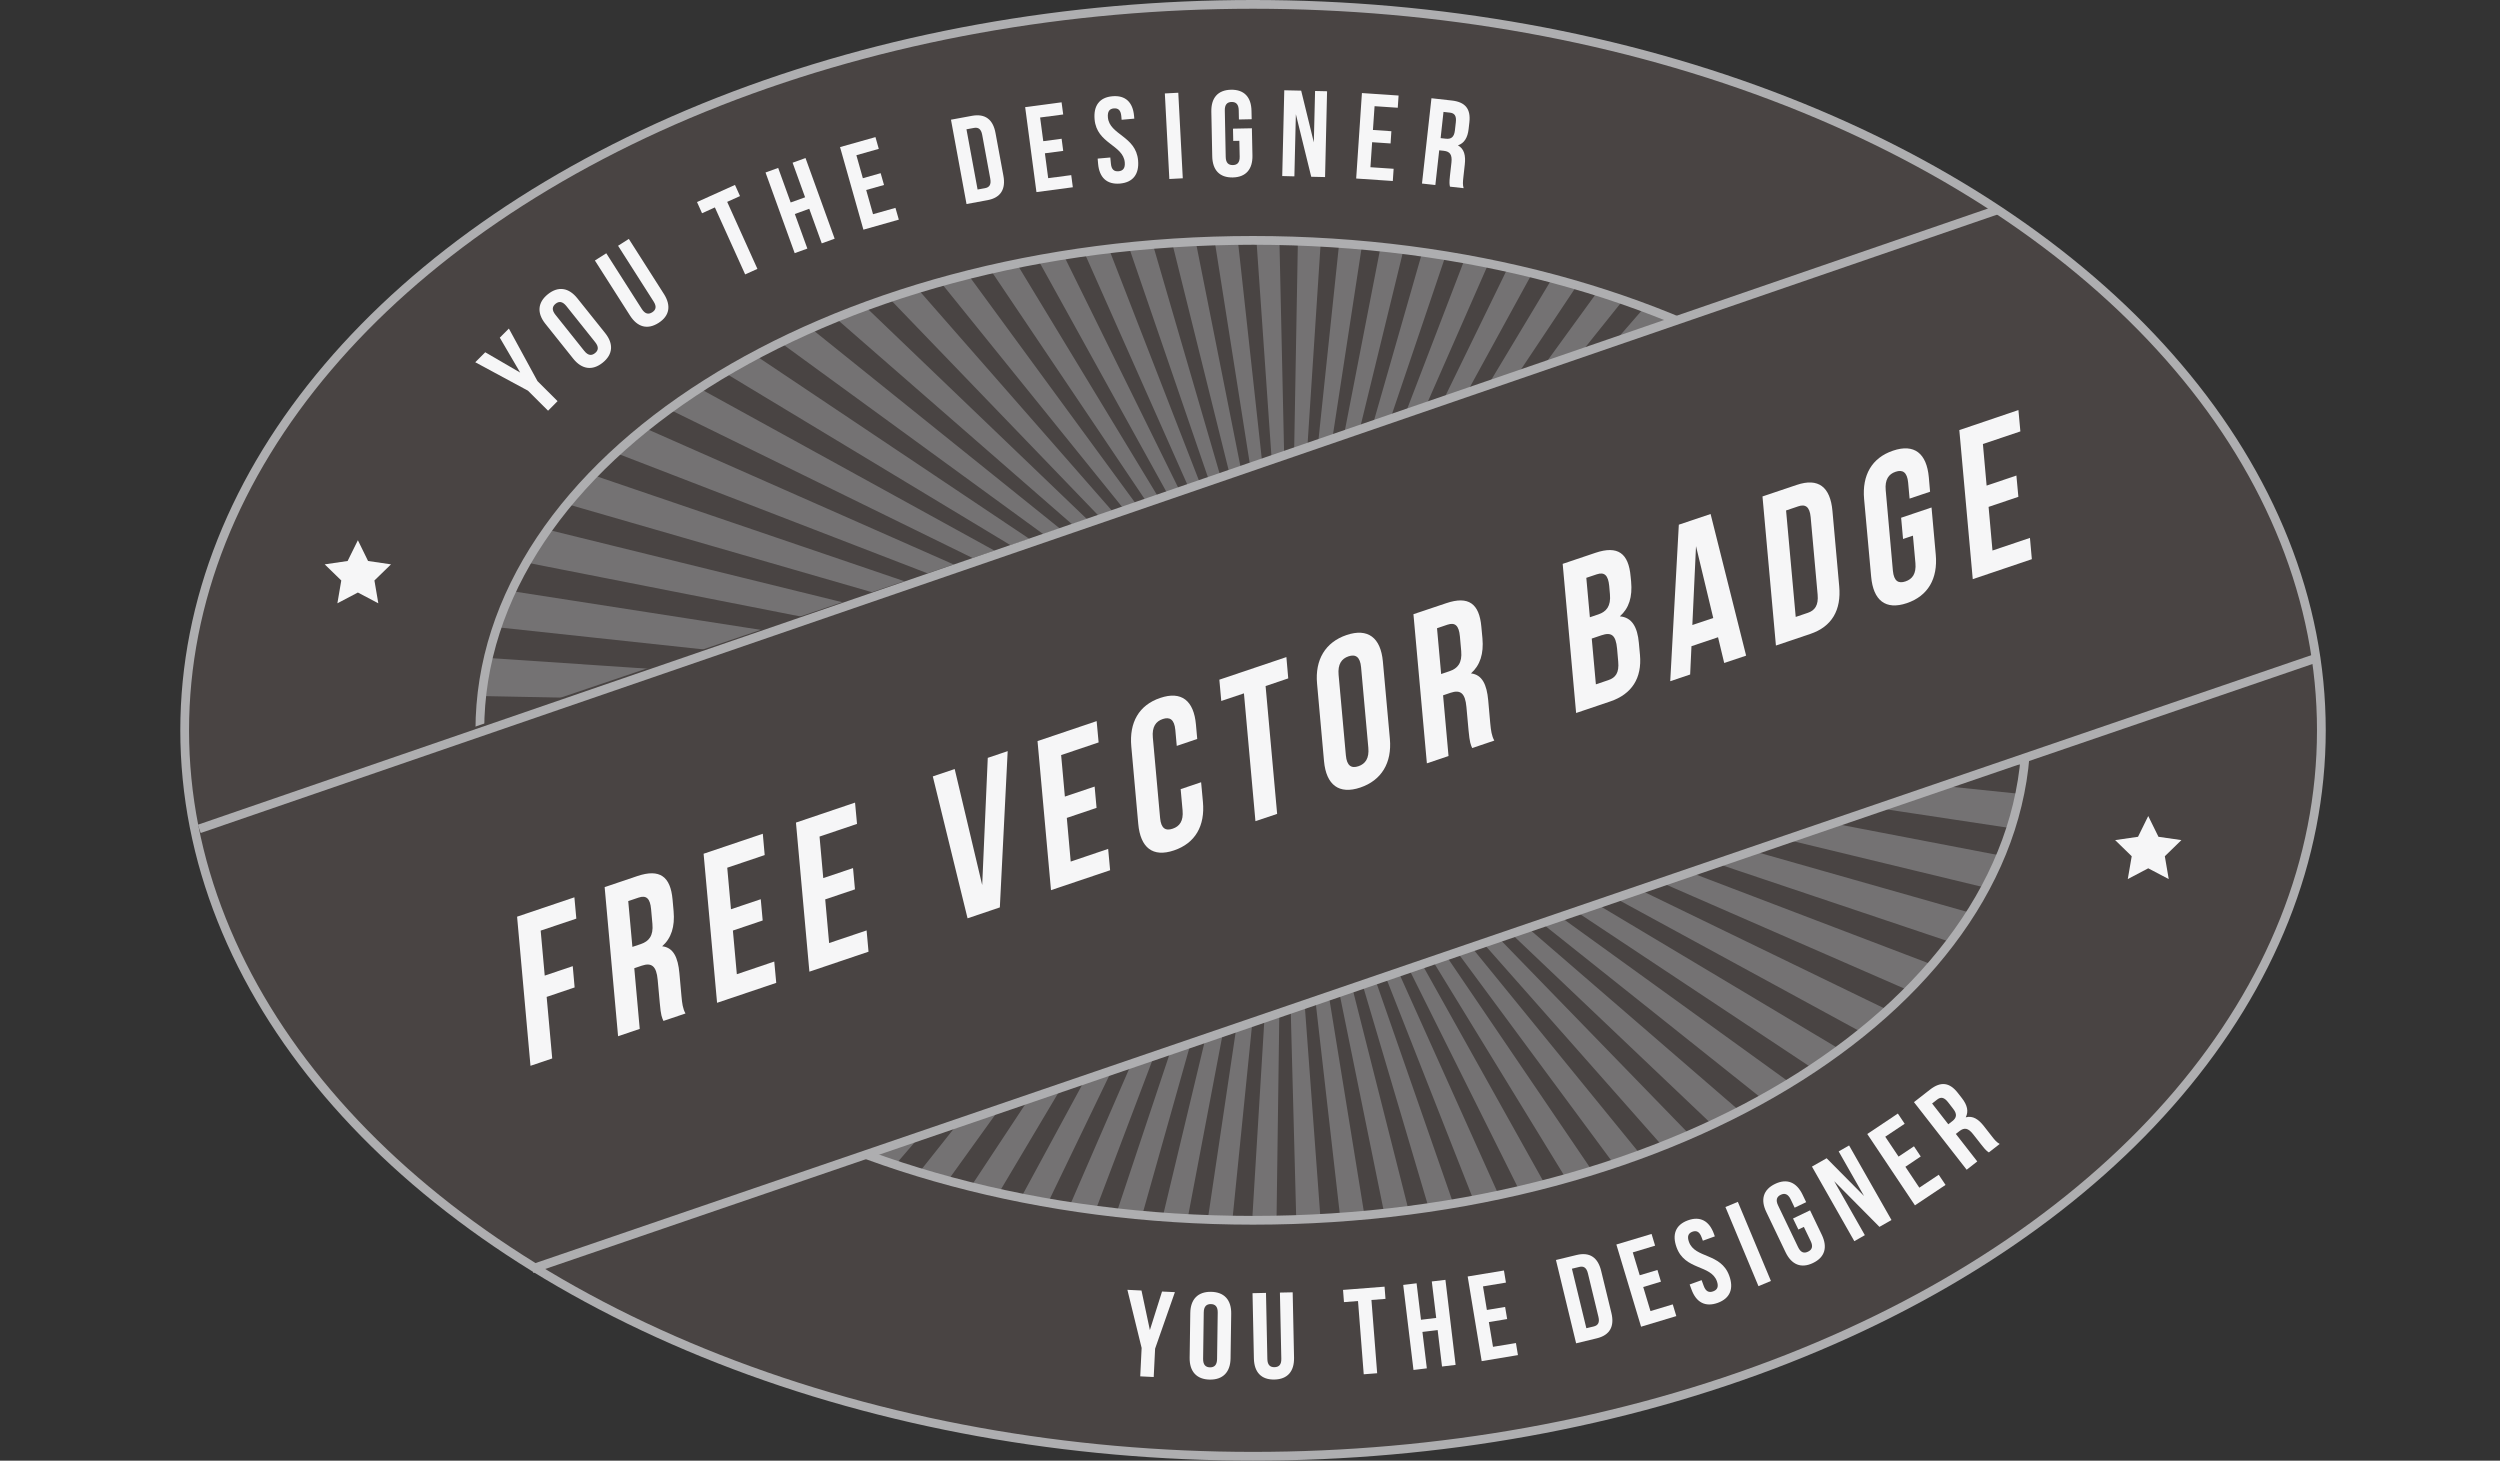 <?xml version="1.0" encoding="utf-8"?>
<!-- Generator: Adobe Illustrator 15.0.0, SVG Export Plug-In . SVG Version: 6.00 Build 0)  -->
<!DOCTYPE svg PUBLIC "-//W3C//DTD SVG 1.1//EN" "http://www.w3.org/Graphics/SVG/1.1/DTD/svg11.dtd">
<svg version="1.1" id="Ebene_1" xmlns="http://www.w3.org/2000/svg" xmlns:xlink="http://www.w3.org/1999/xlink" x="0px" y="0px"
	 width="200.029px" height="116.868px" viewBox="0 0 200.029 116.868" enable-background="new 0 0 200.029 116.868"
	 xml:space="preserve">
<rect x="0" y="0" width="200.029" height="116.868" fill="#333333" stroke="none"/>
<g>
	<ellipse fill="#494443" stroke="#AEAEB0" stroke-width="0.7" cx="100.256" cy="58.434" rx="85.48" ry="58.084"/>
	<polygon fill="#F6F6F7" points="28.635,43.225 29.449,44.886 31.285,45.155 29.958,46.445 30.27,48.271 28.635,47.408 
		26.995,48.271 27.306,46.445 25.98,45.155 27.814,44.886 	"/>
	<polygon fill="#F6F6F7" points="171.884,65.292 172.702,66.953 174.538,67.218 173.211,68.509 173.523,70.336 171.884,69.474 
		170.247,70.336 170.562,68.509 169.235,67.218 171.067,66.953 	"/>
	<path fill="#747273" d="M154.597,77.181l-50.913-19.414l52.373,17.606c0.578-0.761,1.105-1.542,1.608-2.333l-53.936-15.34
		l55.111,13.319c0.451-0.843,0.869-1.695,1.232-2.566L103.765,57.63l57.117,8.631c0.291-0.902,0.514-1.821,0.701-2.746
		l-57.784-5.961l58.149,3.66c0.102-0.919,0.172-1.846,0.172-2.783c0-0.014-0.004-0.029-0.004-0.042l-58.293-0.913l58.176-1.413
		c-0.092-0.942-0.24-1.877-0.434-2.801l-57.721,4.136l57.152-6.396c-0.275-0.9-0.592-1.795-0.963-2.675l-56.178,8.99l55.184-11.105
		c-0.434-0.832-0.905-1.654-1.42-2.461l-53.758,13.485l52.439-15.405c-0.552-0.746-1.136-1.482-1.757-2.204l-50.686,17.527
		l49.132-19.218c-0.633-0.654-1.305-1.292-1.996-1.919l-47.145,21.058l45.452-22.52c-0.682-0.564-1.387-1.114-2.12-1.651
		l-43.351,24.09l41.591-25.337c-0.705-0.477-1.43-0.942-2.175-1.398l-39.44,26.658l37.666-27.711
		c-0.709-0.401-1.434-0.794-2.172-1.175L103.78,56.841l33.756-29.691c-0.706-0.337-1.424-0.661-2.15-0.981l-31.642,30.6
		L133.65,25.44c-0.688-0.281-1.388-0.556-2.099-0.82l-27.85,32.08l26.168-32.691c-0.673-0.235-1.359-0.453-2.051-0.671
		l-24.166,33.297l22.525-33.797c-0.658-0.19-1.318-0.384-1.987-0.562l-20.593,34.299l18.99-34.7c-0.639-0.155-1.29-0.31-1.941-0.452
		l-17.105,35.096l15.552-35.428c-0.633-0.129-1.269-0.246-1.901-0.36l-13.718,35.738l12.19-36.012
		c-0.614-0.101-1.244-0.185-1.869-0.272l-10.388,36.238l8.892-36.442c-0.608-0.076-1.226-0.145-1.841-0.208l-7.12,36.612
		l5.637-36.758c-0.606-0.055-1.215-0.104-1.827-0.146l-3.886,36.873l2.411-36.964c-0.612-0.032-1.214-0.065-1.827-0.087
		l-0.66,37.023l-0.817-37.061c-0.611-0.015-1.224-0.026-1.838-0.029l2.574,37.071L99.043,19.25c-0.624,0.007-1.245,0.01-1.856,0.031
		l5.839,37.011l-7.351-36.943c-0.63,0.029-1.263,0.054-1.886,0.096l9.159,36.845L92.244,19.568
		c-0.645,0.055-1.291,0.108-1.929,0.173l12.551,36.551L88.728,19.919c-0.666,0.082-1.323,0.166-1.984,0.26l16.041,36.12
		l-17.682-35.88c-0.69,0.11-1.369,0.232-2.048,0.358l19.65,35.537L81.356,21.102c-0.715,0.145-1.427,0.296-2.129,0.456l23.397,34.78
		L77.467,21.988c-0.745,0.188-1.481,0.382-2.211,0.587l27.292,33.792L73.415,23.103c-0.772,0.237-1.536,0.487-2.29,0.743
		l31.351,32.558l-33.25-31.881c-0.805,0.297-1.593,0.603-2.372,0.921l35.551,31.003L64.889,26.276
		c-0.83,0.367-1.639,0.746-2.432,1.137l39.885,29.082L60.442,28.436c-0.839,0.448-1.66,0.911-2.459,1.388l44.295,26.724
		l-46.31-25.475c-0.833,0.544-1.641,1.104-2.426,1.677l48.681,23.857L51.586,34.25c-0.806,0.649-1.581,1.31-2.32,1.989
		l52.906,20.431L47.446,38.01c-0.73,0.757-1.412,1.536-2.063,2.324L102.13,56.74L43.82,42.38c-0.608,0.86-1.19,1.735-1.702,2.631
		l59.972,11.799l-61.147-9.514c-0.442,0.95-0.836,1.91-1.169,2.889l62.283,6.697l-62.986-4.237
		c-0.236,1.003-0.396,2.021-0.509,3.047l63.474,1.269l-63.631,1.271c-0.003,0.069-0.009,0.132-0.009,0.2
		c0,1.155,0.094,2.294,0.248,3.427l63.364-4.814l-62.91,7.315c0.239,1,0.558,1.982,0.909,2.957l61.99-10.191L40.992,69.676
		c0.437,0.927,0.93,1.84,1.469,2.737l59.533-15.207L43.872,74.553c0.594,0.831,1.217,1.651,1.896,2.448l56.226-19.716L47.479,78.884
		c0.696,0.726,1.444,1.429,2.217,2.12l52.306-23.638L51.589,82.619c0.766,0.617,1.557,1.219,2.377,1.807l48.054-26.977L55.96,85.783
		c0.797,0.518,1.608,1.023,2.447,1.513l43.638-29.77L60.43,88.419c0.803,0.43,1.624,0.847,2.459,1.249l39.183-32.069L64.897,90.59
		c0.794,0.35,1.603,0.692,2.426,1.02l34.785-33.936L69.28,92.361c0.781,0.285,1.568,0.562,2.365,0.825l30.509-35.441L73.544,93.8
		c0.757,0.228,1.524,0.443,2.299,0.656l26.355-36.648L77.691,94.93c0.733,0.182,1.472,0.357,2.223,0.522l22.34-37.581L81.689,95.834
		c0.715,0.143,1.436,0.267,2.16,0.395l18.466-38.303l-16.74,38.587c0.696,0.106,1.387,0.215,2.09,0.306l14.713-38.843L89.349,97.012
		c0.675,0.076,1.357,0.152,2.039,0.213l11.061-39.204l-9.417,39.337c0.66,0.049,1.324,0.092,1.994,0.125l7.493-39.423l-5.882,39.501
		c0.651,0.023,1.312,0.034,1.969,0.045l3.988-39.513l-2.404,39.538c0.024,0,0.045,0.002,0.067,0.002c0.63,0,1.256-0.018,1.88-0.029
		l0.536-39.484l1.042,39.451c0.65-0.022,1.293-0.061,1.938-0.094l-2.904-39.34l4.479,39.242c0.648-0.047,1.297-0.098,1.941-0.158
		l-6.336-39.069l7.917,38.909c0.654-0.072,1.308-0.139,1.956-0.221l-9.795-38.687l11.389,38.45c0.663-0.094,1.32-0.195,1.978-0.306
		l-13.284-38.146l14.9,37.854c0.676-0.125,1.343-0.262,2.012-0.404l-16.834-37.459l18.491,37.104c0.685-0.159,1.36-0.334,2.041-0.51
		l-20.45-36.609l22.135,36.154c0.702-0.198,1.404-0.397,2.096-0.612l-24.151-35.565l25.875,35.006
		c0.72-0.241,1.429-0.495,2.135-0.753l-27.935-34.284l29.697,33.613c0.739-0.29,1.469-0.592,2.184-0.902l-31.805-32.746
		l33.602,31.937c0.747-0.349,1.48-0.712,2.207-1.085L103.45,57.994l37.547,29.924c0.758-0.42,1.494-0.848,2.218-1.292
		l-39.698-28.682l41.5,27.532c0.748-0.496,1.472-1.006,2.181-1.525L103.581,57.89l45.37,24.704c0.722-0.583,1.417-1.175,2.087-1.782
		L103.632,57.83l49.051,21.405C153.349,78.562,153.997,77.88,154.597,77.181z"/>
	<path fill="none" stroke="#AEAEB0" stroke-width="0.7" d="M162.12,58.434c0,21.649-27.695,39.203-61.865,39.203
		c-34.165,0-61.862-17.554-61.862-39.203c0-21.65,27.697-39.201,61.862-39.201C134.425,19.233,162.12,36.784,162.12,58.434z"/>
	<g>
		<defs>
			
				<rect id="SVGID_1_" x="1.602" y="38.368" transform="matrix(0.947 -0.321 0.321 0.947 -13.816 35.2)" width="196.825" height="42.4"/>
		</defs>
		<clipPath id="SVGID_2_">
			<use xlink:href="#SVGID_1_"  overflow="visible"/>
		</clipPath>
		<ellipse clip-path="url(#SVGID_2_)" fill="#494443" cx="100.256" cy="58.434" rx="84.664" ry="57.529"/>
	</g>
	<line fill="none" stroke="#AEAEB0" stroke-width="0.7" x1="15.944" y1="66.319" x2="159.946" y2="16.75"/>
	<line fill="none" stroke="#AEAEB0" stroke-width="0.7" x1="42.57" y1="101.523" x2="185.496" y2="52.597"/>
	<g>
		<path fill="#F6F6F7" d="M43.584,78.06l2.242-0.757l0.151,1.703l-2.238,0.757l0.445,4.926l-1.739,0.588l-1.072-11.932l4.585-1.55
			l0.155,1.705l-2.853,0.96L43.584,78.06z"/>
		<path fill="#F6F6F7" d="M53.083,81.686c-0.125-0.274-0.206-0.439-0.291-1.41l-0.17-1.877c-0.1-1.106-0.484-1.399-1.272-1.134
			l-0.6,0.203l0.436,4.855l-1.732,0.588l-1.075-11.931l2.617-0.885c1.799-0.605,2.653,0.035,2.817,1.878l0.084,0.937
			c0.109,1.228-0.179,2.153-0.915,2.804c0.903,0.099,1.266,0.907,1.378,2.15l0.166,1.843c0.052,0.575,0.106,0.998,0.321,1.383
			L53.083,81.686z M50.266,72.098l0.333,3.665l0.678-0.227c0.643-0.221,1.012-0.66,0.924-1.613l-0.106-1.177
			c-0.075-0.853-0.378-1.137-0.993-0.93L50.266,72.098z"/>
		<path fill="#F6F6F7" d="M58.486,72.75l2.383-0.802l0.155,1.701l-2.384,0.806l0.315,3.494l2.995-1.014l0.158,1.706l-4.734,1.596
			L56.296,68.31l4.737-1.6l0.151,1.706l-2.996,1.011L58.486,72.75z"/>
		<path fill="#F6F6F7" d="M65.87,70.259l2.383-0.802l0.154,1.701l-2.38,0.803l0.312,3.494l2.999-1.01l0.154,1.702l-4.731,1.598
			l-1.075-11.928l4.728-1.599l0.158,1.704l-2.999,1.013L65.87,70.259z"/>
		<path fill="#F6F6F7" d="M78.587,70.815l0.446-10.178l1.593-0.537l-0.627,12.503l-2.583,0.873l-2.781-11.354l1.751-0.59
			L78.587,70.815z"/>
		<path fill="#F6F6F7" d="M85.202,63.736l2.381-0.802l0.154,1.704l-2.38,0.803l0.312,3.495l2.996-1.015l0.157,1.708l-4.73,1.594
			l-1.078-11.927l4.73-1.599l0.158,1.706l-2.999,1.012L85.202,63.736z"/>
		<path fill="#F6F6F7" d="M96.103,62.588l0.146,1.582c0.173,1.908-0.612,3.298-2.317,3.872c-1.702,0.576-2.687-0.218-2.859-2.125
			l-0.557-6.202c-0.17-1.909,0.611-3.3,2.314-3.872c1.705-0.578,2.689,0.217,2.859,2.127l0.103,1.156l-1.638,0.554l-0.115-1.278
			c-0.079-0.854-0.454-1.059-1.006-0.871c-0.554,0.184-0.869,0.628-0.793,1.478l0.581,6.441c0.076,0.853,0.451,1.045,1.006,0.855
			c0.551-0.184,0.869-0.607,0.793-1.46l-0.154-1.705L96.103,62.588z"/>
		<path fill="#F6F6F7" d="M97.562,54.383l5.364-1.809l0.148,1.705l-1.812,0.614l0.924,10.227l-1.736,0.583l-0.92-10.227
			l-1.814,0.611L97.562,54.383z"/>
		<path fill="#F6F6F7" d="M105.38,54.698c-0.173-1.905,0.657-3.312,2.362-3.889c1.702-0.573,2.729,0.203,2.904,2.115l0.561,6.199
			c0.17,1.909-0.663,3.312-2.366,3.889c-1.701,0.575-2.731-0.203-2.904-2.112L105.38,54.698z M107.685,60.435
			c0.076,0.854,0.451,1.06,1.006,0.872c0.551-0.186,0.869-0.627,0.791-1.479l-0.58-6.439c-0.078-0.854-0.453-1.058-1.008-0.874
			c-0.549,0.186-0.866,0.627-0.791,1.479L107.685,60.435z"/>
		<path fill="#F6F6F7" d="M117.792,59.853c-0.121-0.275-0.201-0.441-0.291-1.413l-0.17-1.872c-0.098-1.112-0.479-1.403-1.272-1.137
			l-0.596,0.203l0.436,4.858l-1.732,0.584l-1.075-11.933l2.617-0.879c1.795-0.61,2.652,0.034,2.816,1.875l0.088,0.938
			c0.109,1.225-0.182,2.15-0.918,2.803c0.9,0.1,1.266,0.904,1.379,2.149l0.163,1.842c0.055,0.578,0.112,1,0.324,1.384
			L117.792,59.853z M114.978,50.266l0.33,3.665l0.679-0.231c0.646-0.217,1.012-0.657,0.927-1.609l-0.105-1.178
			c-0.079-0.854-0.379-1.136-0.994-0.931L114.978,50.266z"/>
		<path fill="#F6F6F7" d="M130.467,46.112l0.042,0.423c0.112,1.229-0.166,2.127-0.902,2.78c0.967,0.08,1.408,0.859,1.521,2.121
			l0.09,0.969c0.164,1.842-0.643,3.134-2.381,3.72l-2.729,0.923l-1.075-11.932l2.62-0.884
			C129.449,43.626,130.304,44.269,130.467,46.112z M126.923,46.233l0.285,3.155l0.676-0.228c0.647-0.22,1.015-0.659,0.93-1.611
			l-0.058-0.668c-0.082-0.852-0.382-1.136-0.997-0.929L126.923,46.233z M127.358,51.093l0.331,3.663l0.996-0.337
			c0.585-0.196,0.873-0.593,0.791-1.479l-0.091-1.039c-0.101-1.107-0.464-1.338-1.251-1.071L127.358,51.093z"/>
		<path fill="#F6F6F7" d="M139.71,52.458l-1.753,0.589l-0.494-2.06l-2.126,0.716l-0.105,2.265l-1.594,0.537l0.688-12.524
			l2.541-0.855L139.71,52.458z M135.407,50.009l1.672-0.563l-1.379-5.75L135.407,50.009z"/>
		<path fill="#F6F6F7" d="M141.019,39.722l2.741-0.924c1.739-0.587,2.684,0.167,2.856,2.074l0.542,6.033
			c0.176,1.908-0.585,3.237-2.319,3.819l-2.744,0.926L141.019,39.722z M142.906,40.843l0.772,8.518l0.975-0.33
			c0.551-0.185,0.857-0.602,0.779-1.454l-0.559-6.205c-0.078-0.85-0.439-1.048-0.99-0.86L142.906,40.843z"/>
		<path fill="#F6F6F7" d="M152.112,41.425l2.433-0.821l0.339,3.782c0.17,1.909-0.614,3.297-2.316,3.873
			c-1.705,0.573-2.686-0.22-2.855-2.126l-0.563-6.203c-0.17-1.908,0.614-3.299,2.317-3.873c1.701-0.575,2.686,0.217,2.861,2.126
			l0.1,1.16l-1.639,0.552l-0.115-1.277c-0.078-0.853-0.453-1.059-1.004-0.871c-0.555,0.184-0.869,0.627-0.791,1.48l0.574,6.438
			c0.082,0.854,0.455,1.043,1.006,0.855c0.551-0.185,0.869-0.609,0.797-1.461l-0.199-2.199l-0.791,0.266L152.112,41.425z"/>
		<path fill="#F6F6F7" d="M158.952,38.854l2.383-0.805l0.158,1.702l-2.383,0.806l0.311,3.492l2.998-1.012l0.152,1.704l-4.728,1.598
			l-1.075-11.927l4.729-1.603l0.156,1.708l-2.998,1.01L158.952,38.854z"/>
	</g>
	<g>
		<path fill="#F6F6F7" d="M42.24,31.257l-4.213-2.273l0.797-0.799l2.798,1.627l-1.632-2.794l0.727-0.729l2.287,4.202l1.608,1.606
			l-0.76,0.765L42.24,31.257z"/>
		<path fill="#F6F6F7" d="M43.636,25.907c-0.685-0.854-0.624-1.706,0.203-2.368c0.827-0.66,1.668-0.529,2.353,0.327l2.229,2.787
			c0.685,0.856,0.625,1.708-0.202,2.368c-0.827,0.66-1.672,0.533-2.357-0.325L43.636,25.907z M46.747,28.076
			c0.309,0.384,0.59,0.394,0.86,0.179c0.27-0.212,0.321-0.494,0.016-0.875l-2.311-2.896c-0.31-0.382-0.594-0.394-0.86-0.179
			s-0.318,0.494-0.015,0.876L46.747,28.076z"/>
		<path fill="#F6F6F7" d="M48.509,20.265l2.844,4.461c0.267,0.411,0.542,0.444,0.833,0.261c0.287-0.186,0.375-0.45,0.111-0.862
			l-2.844-4.461l0.86-0.548l2.805,4.401c0.59,0.927,0.466,1.751-0.428,2.321c-0.893,0.568-1.693,0.333-2.284-0.592l-2.807-4.403
			L48.509,20.265z"/>
		<path fill="#F6F6F7" d="M55.769,16.166l3.038-1.371l0.402,0.894l-1.026,0.463l2.419,5.362l-0.981,0.442l-2.423-5.36l-1.026,0.466
			L55.769,16.166z"/>
		<path fill="#F6F6F7" d="M64.598,19.889l-1.014,0.366l-2.333-6.454l1.012-0.366l1,2.765l1.154-0.414l-1-2.767l1.033-0.374
			l2.332,6.453l-1.032,0.375l-1-2.768l-1.154,0.417L64.598,19.889z"/>
		<path fill="#F6F6F7" d="M69.038,14.26l1.424-0.404l0.269,0.945l-1.426,0.402l0.548,1.936l1.793-0.507l0.27,0.942l-2.834,0.803
			l-1.869-6.608l2.833-0.799l0.266,0.941l-1.792,0.508L69.038,14.26z"/>
		<path fill="#F6F6F7" d="M76.089,9.577l1.681-0.31c1.06-0.194,1.687,0.297,1.883,1.379l0.63,3.411
			c0.203,1.078-0.212,1.763-1.272,1.959l-1.678,0.309L76.089,9.577z M77.328,10.345l0.89,4.819l0.597-0.109
			c0.337-0.062,0.506-0.272,0.418-0.756l-0.645-3.507c-0.087-0.483-0.324-0.619-0.66-0.556L77.328,10.345z"/>
		<path fill="#F6F6F7" d="M83.473,11.295l1.469-0.193l0.127,0.97l-1.465,0.193l0.263,1.99l1.845-0.243l0.127,0.971l-2.911,0.385
			l-0.903-6.796l2.914-0.386l0.13,0.973l-1.847,0.242L83.473,11.295z"/>
		<path fill="#F6F6F7" d="M89.006,7.701c1.045-0.093,1.639,0.485,1.732,1.577l0.019,0.214l-1.015,0.091l-0.024-0.285
			c-0.042-0.488-0.254-0.654-0.597-0.626c-0.342,0.032-0.518,0.234-0.476,0.722c0.125,1.403,2.242,1.484,2.415,3.437
			c0.097,1.09-0.394,1.763-1.448,1.856c-1.055,0.091-1.654-0.485-1.751-1.576l-0.036-0.421l1.012-0.089l0.048,0.489
			c0.04,0.486,0.27,0.643,0.612,0.613c0.339-0.031,0.539-0.226,0.497-0.712c-0.124-1.404-2.244-1.485-2.414-3.436
			C87.483,8.462,87.965,7.792,89.006,7.701z"/>
		<path fill="#F6F6F7" d="M93.201,7.477l1.075-0.057l0.36,6.845l-1.075,0.057L93.201,7.477z"/>
		<path fill="#F6F6F7" d="M98.653,10.294l1.512-0.03l0.045,2.177c0.021,1.097-0.518,1.736-1.575,1.757
			c-1.06,0.021-1.62-0.595-1.642-1.692l-0.072-3.568c-0.024-1.098,0.515-1.736,1.571-1.758c1.06-0.021,1.624,0.595,1.642,1.693
			l0.015,0.666l-1.021,0.022l-0.015-0.737c-0.009-0.489-0.227-0.671-0.572-0.665c-0.343,0.007-0.555,0.197-0.542,0.688l0.072,3.708
			c0.009,0.488,0.23,0.661,0.576,0.653c0.339-0.006,0.554-0.188,0.542-0.679l-0.027-1.262l-0.488,0.008L98.653,10.294z"/>
		<path fill="#F6F6F7" d="M103.684,9.137l-0.118,4.974l-0.973-0.025l0.164-6.863l1.352,0.03l1.012,4.137l0.1-4.11l0.96,0.022
			l-0.161,6.866l-1.107-0.025L103.684,9.137z"/>
		<path fill="#F6F6F7" d="M109.851,10.4l1.475,0.099l-0.063,0.979l-1.476-0.1l-0.136,2.002l1.856,0.125l-0.066,0.977l-2.93-0.198
			l0.459-6.838l2.934,0.198l-0.066,0.977l-1.856-0.125L109.851,10.4z"/>
		<path fill="#F6F6F7" d="M116.014,14.935c-0.036-0.183-0.063-0.295-0.003-0.851l0.121-1.071c0.072-0.633-0.121-0.893-0.605-0.946
			l-0.373-0.04l-0.309,2.777l-1.069-0.118l0.757-6.825l1.621,0.181c1.111,0.122,1.531,0.69,1.414,1.745l-0.061,0.536
			c-0.078,0.701-0.354,1.137-0.854,1.308c0.508,0.283,0.627,0.82,0.547,1.531l-0.117,1.052c-0.037,0.333-0.055,0.578,0.023,0.843
			L116.014,14.935z M115.496,8.954l-0.23,2.098l0.418,0.046c0.399,0.045,0.66-0.104,0.724-0.65l0.076-0.672
			c0.055-0.488-0.088-0.721-0.47-0.764L115.496,8.954z"/>
	</g>
	<g>
		<path fill="#F6F6F7" d="M91.344,107.851l-1.139-4.65l1.127,0.055l0.672,3.165l0.972-3.083l1.03,0.048l-1.584,4.52l-0.112,2.271
			l-1.078-0.053L91.344,107.851z"/>
		<path fill="#F6F6F7" d="M95.237,105.063c0.012-1.097,0.6-1.718,1.66-1.702c1.06,0.016,1.629,0.651,1.614,1.749l-0.052,3.572
			c-0.015,1.097-0.603,1.717-1.663,1.702c-1.057-0.015-1.626-0.652-1.611-1.75L95.237,105.063z M96.263,108.719
			c-0.006,0.489,0.206,0.678,0.548,0.685c0.346,0.003,0.563-0.179,0.569-0.67l0.052-3.707c0.009-0.489-0.206-0.68-0.549-0.685
			c-0.342-0.004-0.563,0.179-0.569,0.67L96.263,108.719z"/>
		<path fill="#F6F6F7" d="M101.294,103.446l0.109,5.291c0.012,0.488,0.229,0.66,0.572,0.653c0.345-0.008,0.557-0.188,0.545-0.677
			l-0.112-5.291l1.021-0.022l0.109,5.222c0.024,1.099-0.515,1.735-1.568,1.757c-1.058,0.024-1.621-0.59-1.645-1.69l-0.109-5.219
			L101.294,103.446z"/>
		<path fill="#F6F6F7" d="M107.458,103.207l3.322-0.259l0.075,0.977l-1.124,0.088l0.458,5.862l-1.075,0.083l-0.457-5.861
			l-1.124,0.087L107.458,103.207z"/>
		<path fill="#F6F6F7" d="M114.163,109.484l-1.068,0.129l-0.822-6.804l1.07-0.131l0.352,2.918l1.217-0.146l-0.352-2.919l1.091-0.129
			l0.814,6.805l-1.087,0.13l-0.349-2.915l-1.218,0.147L114.163,109.484z"/>
		<path fill="#F6F6F7" d="M118.967,104.812l1.46-0.241l0.163,0.968l-1.463,0.243l0.33,1.98l1.836-0.303l0.16,0.965l-2.901,0.482
			l-1.121-6.772l2.902-0.479l0.16,0.967l-1.836,0.304L118.967,104.812z"/>
		<path fill="#F6F6F7" d="M124.494,100.814l1.657-0.401c1.047-0.253,1.701,0.201,1.959,1.27l0.821,3.37
			c0.257,1.067-0.115,1.774-1.167,2.028l-1.656,0.4L124.494,100.814z M125.772,101.512l1.154,4.761l0.59-0.14
			c0.334-0.082,0.494-0.302,0.375-0.779l-0.838-3.465c-0.115-0.479-0.357-0.602-0.691-0.52L125.772,101.512z"/>
		<path fill="#F6F6F7" d="M131.196,102.035l1.418-0.425l0.281,0.938l-1.418,0.428l0.58,1.926l1.783-0.537l0.284,0.938l-2.819,0.849
			l-1.978-6.576l2.817-0.847l0.283,0.939l-1.786,0.538L131.196,102.035z"/>
		<path fill="#F6F6F7" d="M135.052,97.642c0.984-0.36,1.709,0.047,2.081,1.079l0.073,0.203l-0.957,0.347l-0.1-0.268
			c-0.168-0.459-0.412-0.567-0.736-0.452c-0.321,0.119-0.442,0.361-0.275,0.82c0.48,1.329,2.553,0.857,3.222,2.702
			c0.376,1.033,0.073,1.809-0.921,2.171c-0.999,0.359-1.729-0.042-2.102-1.075l-0.145-0.396l0.957-0.347l0.168,0.461
			c0.168,0.462,0.432,0.555,0.755,0.436c0.321-0.116,0.464-0.354,0.297-0.816c-0.484-1.327-2.554-0.856-3.223-2.701
			C133.771,98.772,134.064,98,135.052,97.642z"/>
		<path fill="#F6F6F7" d="M138.054,96.577l0.993-0.415l2.647,6.33l-0.996,0.416L138.054,96.577z"/>
		<path fill="#F6F6F7" d="M143.463,97.494l1.362-0.653l0.943,1.963c0.472,0.99,0.248,1.794-0.707,2.25
			c-0.953,0.459-1.72,0.129-2.195-0.86l-1.541-3.22c-0.477-0.988-0.252-1.792,0.705-2.25c0.954-0.455,1.721-0.128,2.195,0.861
			l0.289,0.602l-0.922,0.442l-0.317-0.665c-0.212-0.442-0.487-0.517-0.794-0.368c-0.312,0.147-0.427,0.409-0.215,0.852l1.603,3.341
			c0.212,0.443,0.481,0.509,0.79,0.36c0.312-0.148,0.43-0.4,0.219-0.841l-0.549-1.142l-0.439,0.21L143.463,97.494z"/>
		<path fill="#F6F6F7" d="M146.755,94.507l2.454,4.32l-0.842,0.481l-3.39-5.968l1.175-0.667l2.993,3.022l-2.03-3.569l0.834-0.476
			l3.392,5.965l-0.963,0.549L146.755,94.507z"/>
		<path fill="#F6F6F7" d="M151.907,92.542l1.232-0.824l0.543,0.814l-1.23,0.824l1.117,1.672l1.551-1.035l0.546,0.814l-2.448,1.636
			l-3.814-5.708l2.447-1.638l0.545,0.818l-1.555,1.036L151.907,92.542z"/>
		<path fill="#F6F6F7" d="M159.132,92.207c-0.152-0.104-0.249-0.164-0.592-0.606l-0.666-0.848c-0.391-0.503-0.702-0.555-1.091-0.254
			l-0.293,0.229l1.714,2.2l-0.848,0.664l-4.217-5.408l1.281-1c0.882-0.687,1.578-0.572,2.229,0.263l0.33,0.423
			c0.434,0.557,0.542,1.061,0.303,1.531c0.561-0.154,1.021,0.148,1.46,0.713l0.652,0.834c0.205,0.262,0.359,0.45,0.605,0.583
			L159.132,92.207z M154.591,88.293l1.296,1.662l0.334-0.26c0.314-0.248,0.399-0.538,0.061-0.969l-0.412-0.533
			c-0.304-0.389-0.566-0.455-0.87-0.219L154.591,88.293z"/>
	</g>
</g>
</svg>
